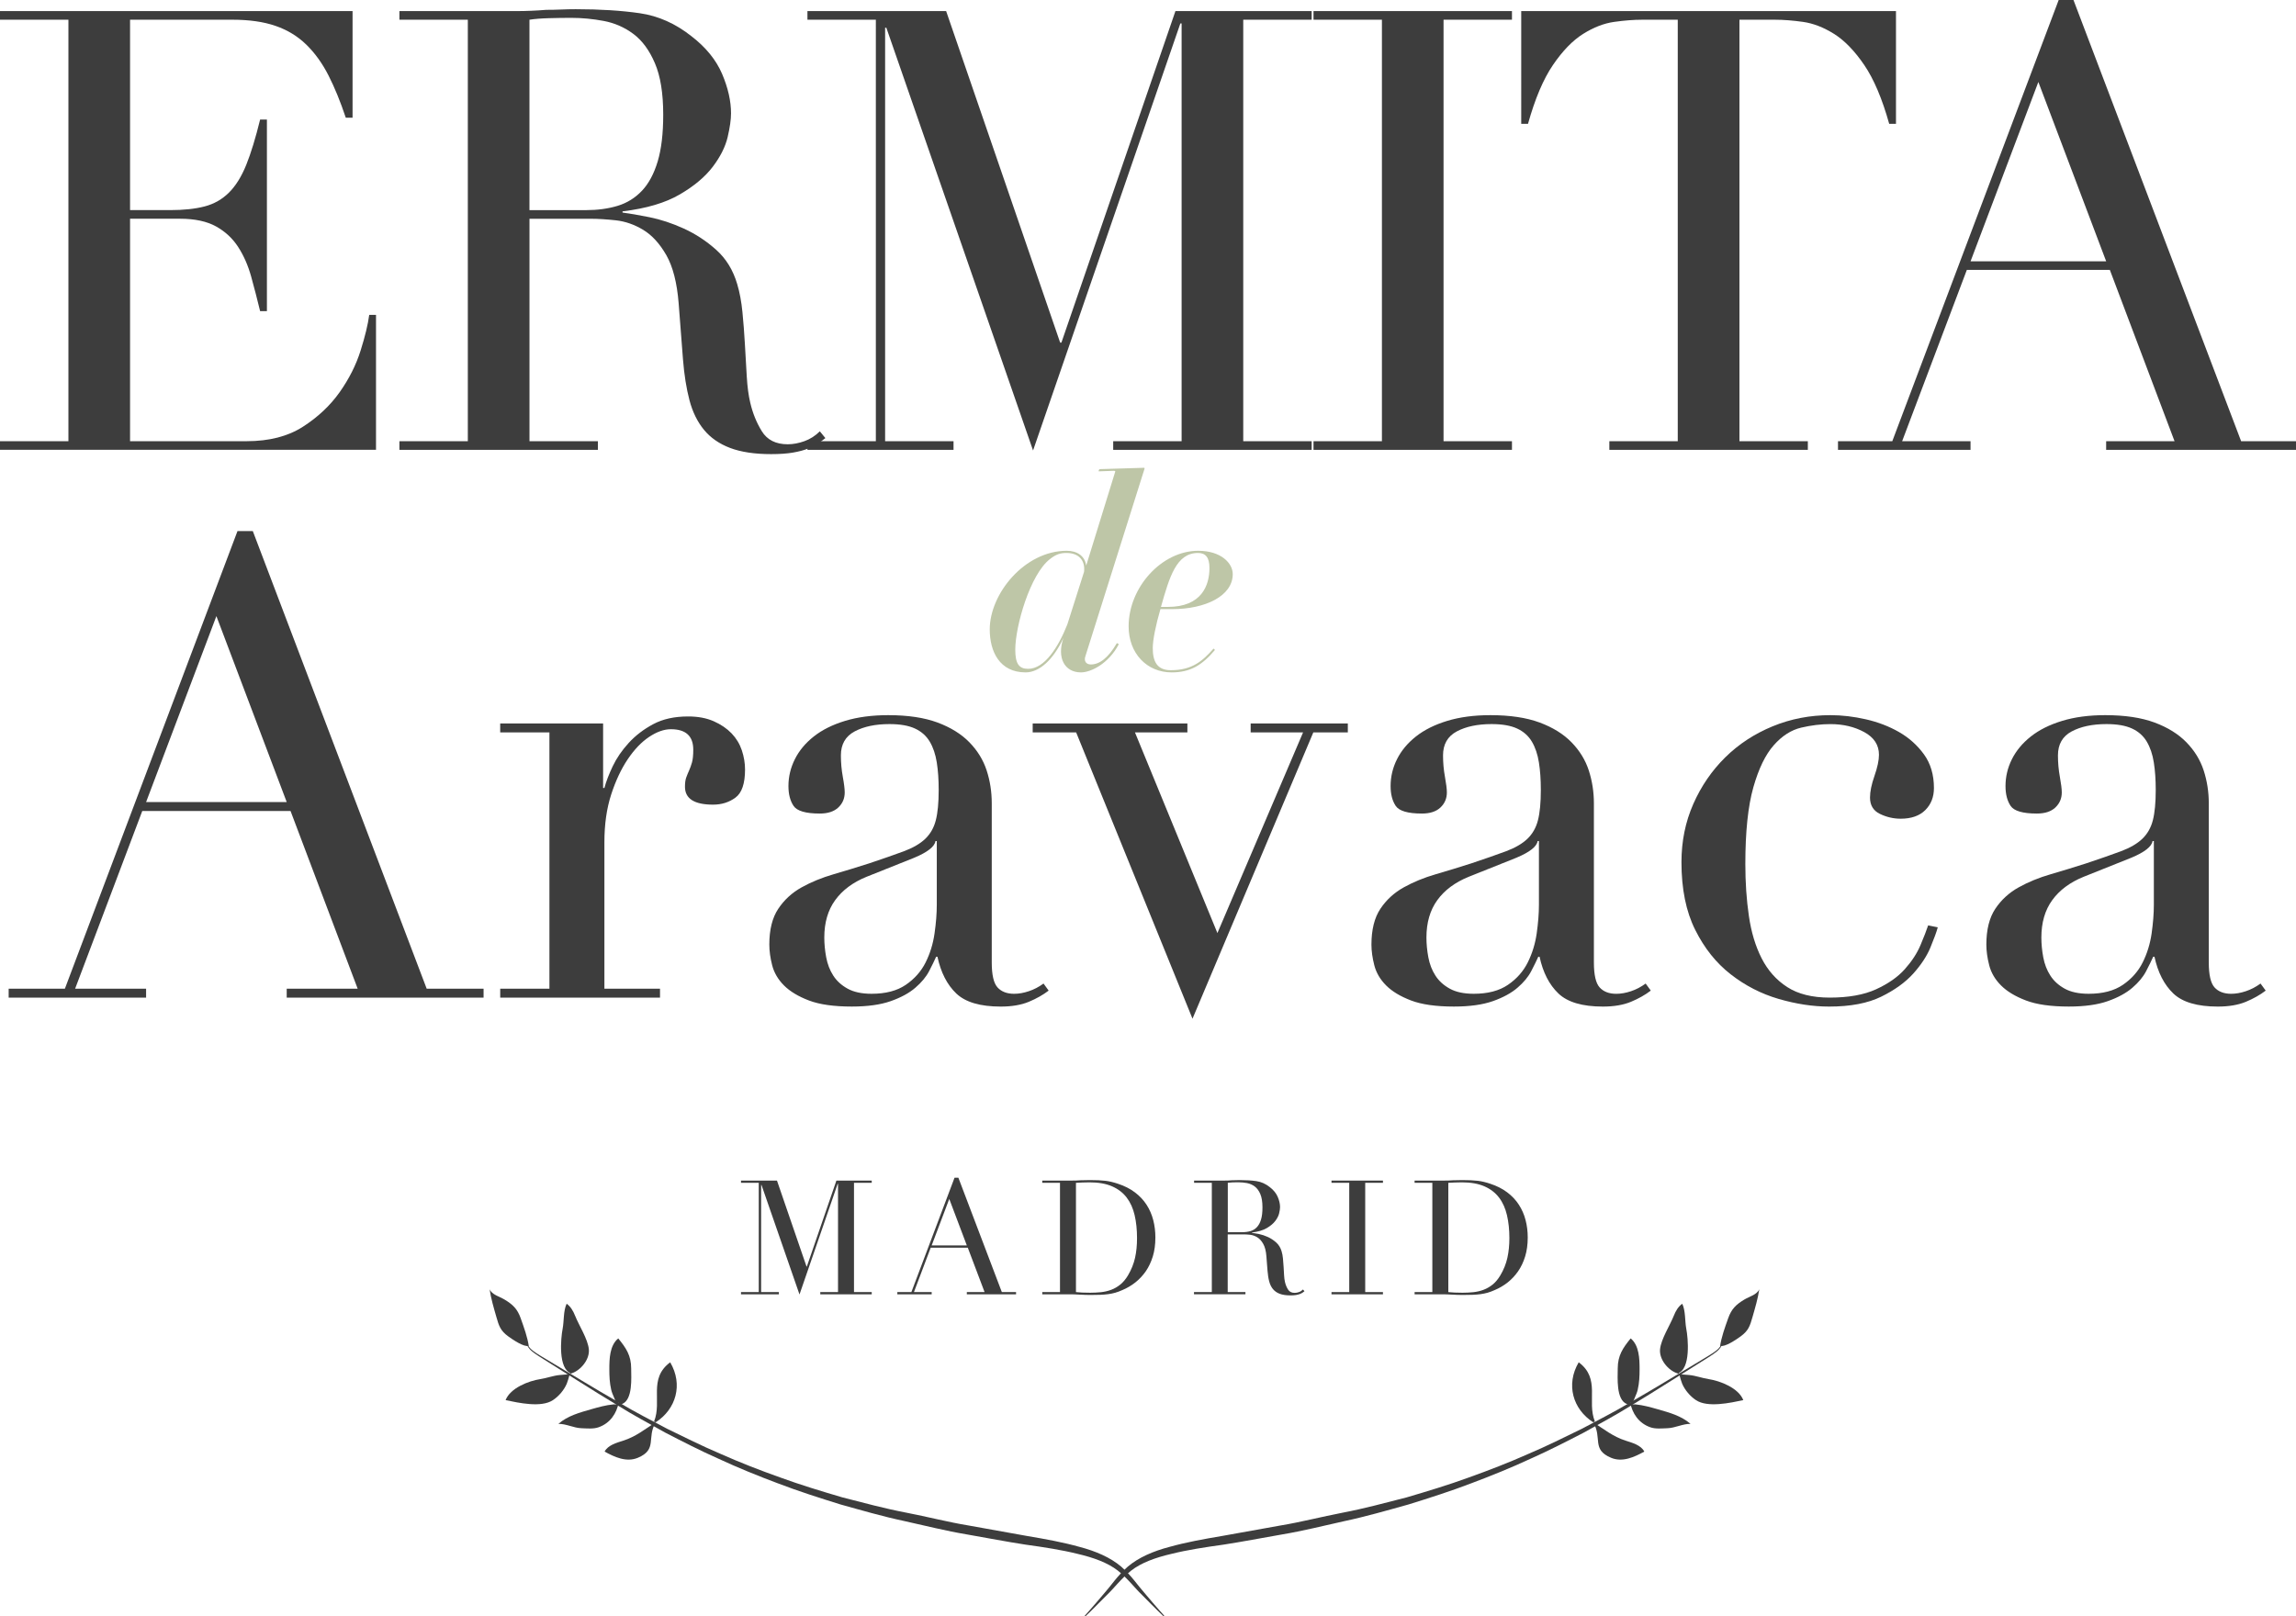 <?xml version="1.0" encoding="utf-8"?>
<!-- Generator: Adobe Illustrator 16.0.0, SVG Export Plug-In . SVG Version: 6.00 Build 0)  -->
<!DOCTYPE svg PUBLIC "-//W3C//DTD SVG 1.1//EN" "http://www.w3.org/Graphics/SVG/1.1/DTD/svg11.dtd">
<svg version="1.1" id="Layer_1" xmlns="http://www.w3.org/2000/svg" xmlns:xlink="http://www.w3.org/1999/xlink" x="0px" y="0px"
	 width="125.179px" height="88.146px" viewBox="0 0 125.179 88.146" enable-background="new 0 0 125.179 88.146"
	 xml:space="preserve">
<g>
	<path fill="#3D3D3D" d="M0,24.062h3.73V1.076H0V0.605h19.222v5.813h-0.37c-0.292-0.874-0.605-1.642-0.941-2.302
		s-0.739-1.221-1.21-1.681c-0.47-0.459-1.031-0.801-1.68-1.024c-0.65-0.225-1.434-0.336-2.353-0.336H7.091v10.383h2.184
		c0.739,0,1.366-0.066,1.882-0.201c0.515-0.135,0.958-0.387,1.328-0.756s0.683-0.873,0.941-1.512
		c0.257-0.639,0.509-1.463,0.756-2.471h0.37v10.451h-0.37c-0.157-0.649-0.319-1.277-0.487-1.882
		c-0.168-0.604-0.403-1.143-0.706-1.612c-0.302-0.471-0.706-0.846-1.209-1.127c-0.504-0.279-1.16-0.42-1.966-0.42H7.091v12.132
		h6.351c1.232,0,2.257-0.263,3.075-0.79c0.817-0.525,1.484-1.153,2-1.881c0.515-0.729,0.896-1.484,1.143-2.27
		c0.246-0.783,0.403-1.433,0.47-1.948h0.37v7.359H0V24.062z"/>
	<path fill="#3D3D3D" d="M21.776,24.062h3.73V1.076h-3.73V0.605h6.385c0.269,0,0.538-0.006,0.807-0.018
		c0.269-0.011,0.538-0.027,0.807-0.05c0.269,0,0.538-0.005,0.807-0.017c0.269-0.012,0.538-0.018,0.806-0.018
		c1.322,0,2.487,0.073,3.495,0.219c1.008,0.146,1.95,0.566,2.823,1.26c0.784,0.605,1.338,1.289,1.664,2.051
		c0.324,0.762,0.486,1.479,0.486,2.15c0,0.336-0.062,0.768-0.184,1.294c-0.124,0.526-0.393,1.064-0.807,1.612
		c-0.416,0.55-1.015,1.055-1.799,1.513c-0.784,0.46-1.826,0.769-3.125,0.925v0.066c0.358,0.045,0.845,0.129,1.462,0.252
		c0.616,0.124,1.243,0.331,1.882,0.622c0.639,0.292,1.227,0.678,1.764,1.159c0.538,0.482,0.919,1.104,1.143,1.865
		c0.135,0.449,0.23,0.958,0.286,1.529s0.101,1.159,0.135,1.764c0.033,0.605,0.067,1.188,0.101,1.748
		c0.033,0.561,0.096,1.031,0.186,1.412c0.134,0.582,0.346,1.108,0.638,1.578c0.291,0.471,0.762,0.707,1.411,0.707
		c0.291,0,0.594-0.057,0.908-0.169c0.312-0.112,0.593-0.29,0.84-0.538l0.303,0.37c-0.113,0.09-0.241,0.185-0.387,0.286
		c-0.146,0.101-0.331,0.196-0.555,0.285c-0.225,0.09-0.499,0.162-0.823,0.219c-0.325,0.056-0.723,0.084-1.192,0.084
		c-0.896,0-1.643-0.112-2.235-0.336c-0.594-0.225-1.07-0.555-1.429-0.992c-0.358-0.436-0.621-0.975-0.789-1.612
		c-0.168-0.639-0.286-1.384-0.354-2.235L37,16.534c-0.09-1.12-0.314-1.993-0.672-2.621c-0.359-0.627-0.779-1.087-1.26-1.378
		c-0.482-0.291-0.98-0.465-1.496-0.521c-0.516-0.055-0.963-0.084-1.344-0.084h-3.36v12.132h3.73v0.471H21.776V24.062z
		 M28.867,11.459h3.091c0.627,0,1.198-0.078,1.714-0.234c0.515-0.156,0.958-0.432,1.328-0.823s0.655-0.925,0.857-1.597
		s0.302-1.523,0.302-2.554c0-1.165-0.151-2.101-0.454-2.806c-0.302-0.706-0.694-1.238-1.176-1.597s-1.02-0.593-1.613-0.706
		c-0.594-0.111-1.182-0.168-1.764-0.168c-0.403,0-0.812,0.006-1.227,0.018c-0.415,0.011-0.768,0.039-1.059,0.084V11.459z"/>
	<path fill="#3D3D3D" d="M44.022,24.062h3.73V1.076h-3.73V0.605h7.562l6.217,18.08h0.067l6.217-18.08h7.427v0.471h-3.73v22.985h3.73
		v0.471h-10.82v-0.471h3.73V1.277h-0.068l-8.031,23.289L48.324,1.513h-0.067v22.549h3.73v0.471h-7.965V24.062z"/>
	<path fill="#3D3D3D" d="M71.613,24.062h3.73V1.076h-3.73V0.605h10.82v0.471h-3.73v22.985h3.73v0.471h-10.82V24.062z"/>
	<path fill="#3D3D3D" d="M87.742,24.062h3.73V1.076h-1.949c-0.448,0-0.952,0.039-1.512,0.117c-0.561,0.078-1.126,0.297-1.697,0.655
		s-1.121,0.924-1.646,1.696c-0.527,0.773-0.98,1.844-1.361,3.21h-0.369V0.605h20.432v6.149H103c-0.381-1.366-0.836-2.437-1.361-3.21
		c-0.527-0.772-1.075-1.338-1.646-1.696c-0.572-0.358-1.138-0.577-1.697-0.655c-0.561-0.078-1.064-0.117-1.512-0.117h-1.949v22.985
		h3.729v0.471H87.742V24.062z"/>
	<path fill="#3D3D3D" d="M100.21,24.062h2.958L112.24,0h0.807l9.141,24.062h2.991v0.471h-10.351v-0.471h3.73l-3.528-9.343h-7.797
		l-3.528,9.343h3.73v0.471h-7.226V24.062z M111.132,4.47l-3.696,9.779h7.393L111.132,4.47z"/>
	<path fill="#3D3D3D" d="M0.472,53.916h3.066l9.41-24.953h0.836l9.479,24.953h3.102v0.488H15.632v-0.488H19.5l-3.659-9.688H7.756
		l-3.66,9.688h3.869v0.488H0.472V53.916z M11.798,33.598L7.965,43.74h7.667L11.798,33.598z"/>
	<path fill="#3D3D3D" d="M27.271,53.916h2.684V39.941h-2.684v-0.488h5.611v3.52h0.07c0.092-0.348,0.244-0.743,0.453-1.185
		c0.209-0.44,0.499-0.865,0.871-1.272c0.372-0.406,0.819-0.749,1.342-1.027c0.523-0.279,1.155-0.418,1.899-0.418
		c0.534,0,0.998,0.086,1.395,0.261c0.395,0.175,0.719,0.396,0.975,0.662c0.256,0.268,0.441,0.575,0.559,0.924
		c0.115,0.349,0.174,0.696,0.174,1.046c0,0.766-0.174,1.277-0.523,1.533c-0.348,0.256-0.754,0.383-1.219,0.383
		c-1.023,0-1.533-0.324-1.533-0.976c0-0.209,0.022-0.378,0.069-0.505c0.046-0.128,0.099-0.256,0.157-0.384
		c0.057-0.128,0.109-0.272,0.156-0.436s0.07-0.396,0.07-0.697c0-0.743-0.407-1.115-1.221-1.115c-0.372,0-0.767,0.14-1.185,0.419
		c-0.418,0.278-0.808,0.686-1.167,1.219c-0.36,0.535-0.662,1.18-0.906,1.935c-0.244,0.755-0.366,1.62-0.366,2.597v7.98h3.032v0.488
		h-8.712V53.916z"/>
	<path fill="#3D3D3D" d="M57.173,54.021c-0.302,0.232-0.662,0.436-1.08,0.61c-0.419,0.174-0.93,0.261-1.534,0.261
		c-1.115,0-1.922-0.238-2.422-0.714c-0.5-0.477-0.842-1.145-1.027-2.004h-0.07c-0.093,0.209-0.221,0.471-0.383,0.783
		c-0.163,0.314-0.413,0.616-0.75,0.906c-0.336,0.291-0.783,0.535-1.342,0.732c-0.557,0.197-1.266,0.296-2.125,0.296
		c-0.977,0-1.755-0.11-2.336-0.331c-0.58-0.221-1.033-0.493-1.358-0.818c-0.325-0.326-0.54-0.691-0.646-1.098
		c-0.104-0.406-0.156-0.785-0.156-1.133c0-0.813,0.162-1.465,0.488-1.952c0.324-0.487,0.749-0.876,1.271-1.167
		c0.523-0.291,1.104-0.529,1.742-0.715s1.284-0.383,1.935-0.592c0.767-0.256,1.399-0.477,1.899-0.662
		c0.5-0.187,0.889-0.413,1.168-0.68c0.278-0.268,0.471-0.604,0.574-1.012c0.105-0.406,0.157-0.958,0.157-1.654
		c0-0.559-0.034-1.058-0.104-1.499s-0.197-0.819-0.383-1.133c-0.187-0.313-0.453-0.552-0.803-0.714
		c-0.348-0.162-0.812-0.244-1.394-0.244c-0.767,0-1.399,0.134-1.899,0.4c-0.5,0.268-0.749,0.703-0.749,1.307
		c0,0.396,0.034,0.785,0.104,1.168s0.104,0.668,0.104,0.854c0,0.326-0.116,0.599-0.349,0.819s-0.569,0.331-1.01,0.331
		c-0.768,0-1.244-0.14-1.43-0.418c-0.186-0.279-0.279-0.639-0.279-1.08c0-0.512,0.117-1,0.35-1.465
		c0.231-0.464,0.574-0.877,1.027-1.236c0.453-0.36,1.022-0.645,1.708-0.854C46.758,39.104,47.543,39,48.426,39
		c1.068,0,1.963,0.134,2.684,0.4c0.72,0.268,1.301,0.628,1.742,1.08c0.441,0.453,0.755,0.965,0.941,1.534
		c0.186,0.569,0.278,1.167,0.278,1.795v8.677c0,0.675,0.104,1.128,0.313,1.359c0.209,0.232,0.512,0.35,0.906,0.35
		c0.256,0,0.523-0.047,0.802-0.141c0.278-0.092,0.546-0.231,0.802-0.418L57.173,54.021z M51.074,45.865h-0.07
		c-0.047,0.303-0.43,0.604-1.149,0.906l-2.614,1.045c-0.743,0.303-1.312,0.727-1.707,1.273c-0.396,0.545-0.593,1.225-0.593,2.038
		c0,0.349,0.035,0.709,0.104,1.08c0.07,0.372,0.197,0.703,0.384,0.993c0.186,0.291,0.446,0.529,0.784,0.715
		c0.336,0.186,0.771,0.279,1.307,0.279c0.767,0,1.389-0.163,1.864-0.488s0.837-0.732,1.081-1.221
		c0.244-0.487,0.406-1.016,0.487-1.585s0.122-1.086,0.122-1.551V45.865z"/>
	<path fill="#3D3D3D" d="M56.302,39.453h8.435v0.488h-2.858l4.495,10.942l4.67-10.942h-2.857v-0.488h5.297v0.488h-1.881
		l-6.587,15.612l-6.343-15.612h-2.37V39.453z"/>
	<path fill="#3D3D3D" d="M90.002,54.021c-0.303,0.232-0.662,0.436-1.08,0.61c-0.419,0.174-0.93,0.261-1.534,0.261
		c-1.115,0-1.923-0.238-2.422-0.714c-0.5-0.477-0.843-1.145-1.028-2.004h-0.069c-0.093,0.209-0.222,0.471-0.384,0.783
		c-0.162,0.314-0.412,0.616-0.749,0.906c-0.337,0.291-0.784,0.535-1.342,0.732s-1.267,0.296-2.126,0.296
		c-0.976,0-1.754-0.11-2.335-0.331s-1.034-0.493-1.358-0.818c-0.326-0.326-0.541-0.691-0.646-1.098s-0.157-0.785-0.157-1.133
		c0-0.813,0.163-1.465,0.488-1.952s0.75-0.876,1.272-1.167s1.103-0.529,1.742-0.715c0.639-0.186,1.284-0.383,1.935-0.592
		c0.767-0.256,1.399-0.477,1.898-0.662c0.5-0.187,0.889-0.413,1.168-0.68c0.279-0.268,0.471-0.604,0.575-1.012
		c0.104-0.406,0.157-0.958,0.157-1.654c0-0.559-0.035-1.058-0.105-1.499c-0.069-0.441-0.197-0.819-0.383-1.133
		s-0.453-0.552-0.802-0.714s-0.813-0.244-1.394-0.244c-0.768,0-1.4,0.134-1.899,0.4c-0.5,0.268-0.749,0.703-0.749,1.307
		c0,0.396,0.034,0.785,0.104,1.168c0.07,0.383,0.105,0.668,0.105,0.854c0,0.326-0.117,0.599-0.349,0.819
		c-0.233,0.221-0.569,0.331-1.011,0.331c-0.767,0-1.243-0.14-1.43-0.418c-0.186-0.279-0.278-0.639-0.278-1.08
		c0-0.512,0.116-1,0.349-1.465c0.232-0.464,0.575-0.877,1.028-1.236c0.453-0.36,1.022-0.645,1.708-0.854
		C79.587,39.104,80.371,39,81.254,39c1.068,0,1.963,0.134,2.684,0.4c0.721,0.268,1.301,0.628,1.742,1.08
		c0.441,0.453,0.756,0.965,0.941,1.534S86.9,43.182,86.9,43.81v8.677c0,0.675,0.104,1.128,0.312,1.359
		c0.21,0.232,0.512,0.35,0.906,0.35c0.256,0,0.523-0.047,0.803-0.141c0.278-0.092,0.545-0.231,0.801-0.418L90.002,54.021z
		 M83.902,45.865h-0.069c-0.047,0.303-0.431,0.604-1.149,0.906l-2.614,1.045c-0.743,0.303-1.313,0.727-1.708,1.273
		c-0.395,0.545-0.592,1.225-0.592,2.038c0,0.349,0.035,0.709,0.104,1.08c0.07,0.372,0.197,0.703,0.385,0.993
		c0.186,0.291,0.446,0.529,0.783,0.715s0.772,0.279,1.307,0.279c0.768,0,1.389-0.163,1.865-0.488
		c0.476-0.325,0.836-0.732,1.08-1.221c0.244-0.487,0.406-1.016,0.488-1.585c0.08-0.569,0.121-1.086,0.121-1.551V45.865z"/>
	<path fill="#3D3D3D" d="M105.648,50.57c-0.068,0.256-0.203,0.622-0.4,1.098c-0.197,0.477-0.512,0.953-0.94,1.43
		c-0.431,0.476-1.011,0.895-1.743,1.254c-0.731,0.359-1.678,0.54-2.84,0.54c-0.883,0-1.801-0.14-2.754-0.418
		c-0.952-0.278-1.823-0.726-2.613-1.342c-0.79-0.615-1.435-1.423-1.934-2.423c-0.5-0.998-0.75-2.229-0.75-3.693
		c0-1.139,0.215-2.195,0.645-3.172c0.43-0.975,1.012-1.823,1.743-2.543c0.731-0.721,1.591-1.284,2.579-1.691
		C97.627,39.203,98.68,39,99.795,39c0.627,0,1.271,0.076,1.934,0.227c0.662,0.151,1.266,0.383,1.812,0.697
		c0.545,0.313,0.998,0.721,1.359,1.22c0.359,0.499,0.539,1.109,0.539,1.829c0,0.488-0.156,0.889-0.47,1.203
		c-0.313,0.312-0.761,0.471-1.342,0.471c-0.396,0-0.772-0.088-1.133-0.262c-0.36-0.175-0.54-0.471-0.54-0.889
		c0-0.326,0.081-0.721,0.244-1.186c0.162-0.465,0.244-0.848,0.244-1.15c0-0.533-0.268-0.945-0.803-1.236
		c-0.534-0.291-1.149-0.436-1.846-0.436c-0.512,0-1.041,0.064-1.586,0.191c-0.547,0.128-1.046,0.447-1.499,0.959
		c-0.453,0.511-0.825,1.277-1.115,2.299c-0.29,1.023-0.436,2.418-0.436,4.183c0,0.999,0.063,1.94,0.192,2.823
		c0.127,0.883,0.359,1.654,0.696,2.317c0.337,0.662,0.802,1.185,1.394,1.567c0.593,0.384,1.365,0.576,2.318,0.576
		c1.021,0,1.864-0.151,2.526-0.453c0.662-0.303,1.185-0.668,1.568-1.098s0.667-0.865,0.854-1.308c0.187-0.44,0.325-0.802,0.419-1.08
		L105.648,50.57z"/>
	<path fill="#3D3D3D" d="M123.527,54.021c-0.303,0.232-0.662,0.436-1.08,0.61c-0.419,0.174-0.93,0.261-1.534,0.261
		c-1.115,0-1.923-0.238-2.422-0.714c-0.5-0.477-0.843-1.145-1.028-2.004h-0.069c-0.093,0.209-0.222,0.471-0.384,0.783
		c-0.162,0.314-0.412,0.616-0.749,0.906c-0.337,0.291-0.784,0.535-1.342,0.732s-1.267,0.296-2.126,0.296
		c-0.976,0-1.754-0.11-2.335-0.331s-1.034-0.493-1.358-0.818c-0.326-0.326-0.541-0.691-0.646-1.098s-0.157-0.785-0.157-1.133
		c0-0.813,0.163-1.465,0.488-1.952s0.75-0.876,1.272-1.167s1.103-0.529,1.742-0.715c0.639-0.186,1.284-0.383,1.935-0.592
		c0.767-0.256,1.399-0.477,1.898-0.662c0.5-0.187,0.889-0.413,1.168-0.68c0.279-0.268,0.471-0.604,0.575-1.012
		c0.104-0.406,0.157-0.958,0.157-1.654c0-0.559-0.035-1.058-0.105-1.499c-0.069-0.441-0.197-0.819-0.383-1.133
		s-0.453-0.552-0.802-0.714s-0.813-0.244-1.394-0.244c-0.768,0-1.4,0.134-1.899,0.4c-0.5,0.268-0.749,0.703-0.749,1.307
		c0,0.396,0.034,0.785,0.104,1.168c0.07,0.383,0.105,0.668,0.105,0.854c0,0.326-0.117,0.599-0.349,0.819
		c-0.233,0.221-0.569,0.331-1.011,0.331c-0.767,0-1.243-0.14-1.43-0.418c-0.186-0.279-0.278-0.639-0.278-1.08
		c0-0.512,0.116-1,0.349-1.465c0.232-0.464,0.575-0.877,1.028-1.236c0.453-0.36,1.022-0.645,1.708-0.854
		c0.685-0.209,1.469-0.313,2.352-0.313c1.068,0,1.963,0.134,2.684,0.4c0.721,0.268,1.301,0.628,1.742,1.08
		c0.441,0.453,0.756,0.965,0.941,1.534s0.279,1.167,0.279,1.795v8.677c0,0.675,0.104,1.128,0.312,1.359
		c0.21,0.232,0.512,0.35,0.906,0.35c0.256,0,0.523-0.047,0.803-0.141c0.278-0.092,0.545-0.231,0.801-0.418L123.527,54.021z
		 M117.428,45.865h-0.069c-0.047,0.303-0.431,0.604-1.149,0.906l-2.614,1.045c-0.743,0.303-1.313,0.727-1.708,1.273
		c-0.395,0.545-0.592,1.225-0.592,2.038c0,0.349,0.035,0.709,0.104,1.08c0.07,0.372,0.197,0.703,0.385,0.993
		c0.186,0.291,0.446,0.529,0.783,0.715s0.772,0.279,1.307,0.279c0.768,0,1.389-0.163,1.865-0.488
		c0.476-0.325,0.836-0.732,1.08-1.221c0.244-0.487,0.406-1.016,0.488-1.585c0.08-0.569,0.121-1.086,0.121-1.551V45.865z"/>
	<path fill="#3D3D3D" d="M40.4,70.462h0.968v-5.96H40.4v-0.121h1.961l1.611,4.688h0.018l1.611-4.688h1.926v0.121h-0.967v5.96h0.967
		v0.122h-2.805v-0.122h0.967v-5.907h-0.018l-2.082,6.038l-2.074-5.978h-0.018v5.847h0.968v0.122H40.4V70.462z"/>
	<path fill="#3D3D3D" d="M48.922,70.462h0.767l2.353-6.238h0.209l2.37,6.238h0.775v0.122h-2.684v-0.122h0.968l-0.916-2.422h-2.021
		l-0.914,2.422h0.967v0.122h-1.873V70.462z M51.754,65.383l-0.959,2.535h1.917L51.754,65.383z"/>
	<path fill="#3D3D3D" d="M56.824,70.462h0.967v-5.96h-0.967v-0.121h1.621c0.081,0,0.162-0.002,0.244-0.004
		c0.08-0.004,0.162-0.008,0.243-0.014c0.081,0,0.163-0.002,0.244-0.004c0.081-0.004,0.163-0.005,0.244-0.005
		c0.174,0,0.329,0.003,0.466,0.009s0.264,0.016,0.383,0.03s0.232,0.035,0.34,0.062c0.107,0.025,0.223,0.059,0.345,0.1
		c0.354,0.117,0.661,0.271,0.919,0.467c0.259,0.194,0.471,0.42,0.637,0.675c0.165,0.256,0.287,0.534,0.365,0.837
		c0.078,0.302,0.117,0.618,0.117,0.949c0,0.383-0.046,0.728-0.139,1.032c-0.094,0.306-0.221,0.575-0.383,0.811
		c-0.163,0.235-0.354,0.438-0.571,0.61c-0.218,0.171-0.452,0.309-0.701,0.413c-0.14,0.063-0.272,0.113-0.396,0.148
		c-0.125,0.034-0.253,0.061-0.384,0.078s-0.273,0.029-0.432,0.035c-0.156,0.005-0.336,0.009-0.539,0.009
		c-0.088,0-0.181-0.002-0.279-0.005s-0.197-0.007-0.297-0.013c-0.098-0.006-0.195-0.01-0.291-0.014
		c-0.096-0.002-0.188-0.004-0.274-0.004h-1.481V70.462z M58.662,70.462c0.1,0.012,0.214,0.021,0.345,0.026s0.274,0.009,0.431,0.009
		c0.198,0,0.395-0.011,0.589-0.03c0.194-0.021,0.38-0.064,0.558-0.131c0.177-0.066,0.342-0.162,0.496-0.287s0.292-0.289,0.414-0.493
		c0.186-0.313,0.314-0.634,0.388-0.962s0.108-0.688,0.108-1.076c0-0.459-0.043-0.876-0.13-1.25
		c-0.087-0.375-0.231-0.695-0.432-0.959s-0.466-0.469-0.797-0.614s-0.741-0.218-1.229-0.218c-0.146,0-0.277,0.003-0.396,0.009
		s-0.233,0.012-0.345,0.017V70.462z"/>
	<path fill="#3D3D3D" d="M65.102,70.462h0.967v-5.96h-0.967v-0.121h1.655c0.069,0,0.14-0.002,0.209-0.004
		c0.069-0.004,0.14-0.008,0.209-0.014c0.069,0,0.14-0.002,0.209-0.004c0.069-0.004,0.14-0.005,0.209-0.005
		c0.343,0,0.646,0.019,0.906,0.057s0.505,0.147,0.731,0.327c0.203,0.156,0.348,0.334,0.432,0.531s0.127,0.383,0.127,0.558
		c0,0.087-0.017,0.198-0.049,0.335c-0.031,0.137-0.102,0.276-0.209,0.418c-0.107,0.143-0.263,0.273-0.466,0.393
		c-0.204,0.119-0.474,0.199-0.81,0.24v0.017c0.092,0.012,0.219,0.034,0.379,0.065c0.159,0.032,0.322,0.086,0.487,0.161
		s0.317,0.176,0.458,0.301c0.139,0.125,0.237,0.286,0.295,0.483c0.035,0.116,0.061,0.248,0.074,0.396
		c0.016,0.148,0.027,0.301,0.035,0.457c0.009,0.157,0.018,0.309,0.026,0.453c0.009,0.146,0.024,0.268,0.048,0.366
		c0.035,0.151,0.09,0.288,0.166,0.409c0.075,0.123,0.197,0.184,0.365,0.184c0.076,0,0.154-0.015,0.235-0.044
		c0.081-0.028,0.153-0.075,0.218-0.14l0.078,0.096c-0.029,0.023-0.062,0.049-0.1,0.074c-0.038,0.026-0.086,0.051-0.145,0.074
		c-0.058,0.023-0.129,0.042-0.213,0.057s-0.188,0.021-0.309,0.021c-0.232,0-0.426-0.029-0.58-0.087s-0.277-0.144-0.37-0.257
		s-0.161-0.252-0.204-0.418c-0.045-0.166-0.074-0.359-0.092-0.58l-0.062-0.793c-0.022-0.289-0.081-0.516-0.175-0.679
		c-0.092-0.163-0.201-0.282-0.326-0.357s-0.254-0.12-0.388-0.136c-0.134-0.014-0.249-0.021-0.349-0.021h-0.871v3.146h0.967v0.122
		h-2.805V70.462z M66.939,67.195h0.802c0.163,0,0.311-0.021,0.444-0.062c0.133-0.04,0.248-0.112,0.344-0.214s0.17-0.239,0.223-0.414
		c0.053-0.174,0.078-0.395,0.078-0.662c0-0.301-0.039-0.544-0.117-0.727c-0.078-0.184-0.181-0.321-0.305-0.414
		c-0.125-0.093-0.266-0.154-0.419-0.184c-0.153-0.028-0.306-0.043-0.457-0.043c-0.104,0-0.211,0.002-0.318,0.004
		c-0.107,0.004-0.198,0.011-0.274,0.021V67.195z"/>
	<path fill="#3D3D3D" d="M72.594,70.462h0.967v-5.96h-0.967v-0.121h2.805v0.121h-0.967v5.96h0.967v0.122h-2.805V70.462z"/>
	<path fill="#3D3D3D" d="M77.124,70.462h0.968v-5.96h-0.968v-0.121h1.62c0.082,0,0.163-0.002,0.244-0.004
		c0.082-0.004,0.163-0.008,0.244-0.014c0.082,0,0.162-0.002,0.244-0.004c0.081-0.004,0.162-0.005,0.244-0.005
		c0.174,0,0.33,0.003,0.466,0.009c0.137,0.006,0.265,0.016,0.384,0.03s0.232,0.035,0.34,0.062c0.107,0.025,0.222,0.059,0.344,0.1
		c0.354,0.117,0.66,0.271,0.919,0.467c0.259,0.194,0.471,0.42,0.636,0.675c0.166,0.256,0.288,0.534,0.366,0.837
		c0.079,0.302,0.118,0.618,0.118,0.949c0,0.383-0.047,0.728-0.14,1.032c-0.093,0.306-0.221,0.575-0.384,0.811
		c-0.162,0.235-0.353,0.438-0.57,0.61c-0.218,0.171-0.451,0.309-0.701,0.413c-0.14,0.063-0.271,0.113-0.396,0.148
		c-0.125,0.034-0.253,0.061-0.383,0.078c-0.131,0.018-0.275,0.029-0.432,0.035c-0.157,0.005-0.338,0.009-0.541,0.009
		c-0.086,0-0.18-0.002-0.278-0.005s-0.197-0.007-0.296-0.013c-0.1-0.006-0.196-0.01-0.292-0.014
		c-0.097-0.002-0.188-0.004-0.274-0.004h-1.481V70.462z M78.963,70.462c0.098,0.012,0.213,0.021,0.344,0.026
		s0.274,0.009,0.432,0.009c0.197,0,0.393-0.011,0.588-0.03c0.194-0.021,0.381-0.064,0.558-0.131s0.343-0.162,0.497-0.287
		c0.153-0.125,0.291-0.289,0.413-0.493c0.187-0.313,0.315-0.634,0.388-0.962s0.109-0.688,0.109-1.076
		c0-0.459-0.044-0.876-0.131-1.25c-0.088-0.375-0.23-0.695-0.432-0.959c-0.2-0.264-0.466-0.469-0.797-0.614s-0.74-0.218-1.229-0.218
		c-0.146,0-0.277,0.003-0.396,0.009s-0.234,0.012-0.344,0.017V70.462z"/>
</g>
<g>
	<path fill="#3D3D3D" d="M28.781,73.342c0,0,0.052,0.148,0.273,0.317c0.217,0.172,0.581,0.374,1.029,0.647
		c0.905,0.533,2.182,1.329,3.743,2.223c0.775,0.463,1.642,0.906,2.551,1.389c0.927,0.451,1.897,0.938,2.933,1.377
		c1.025,0.456,2.108,0.879,3.219,1.273c1.107,0.406,2.253,0.752,3.401,1.09c1.164,0.299,2.308,0.608,3.474,0.831
		c1.16,0.224,2.291,0.519,3.398,0.7c1.105,0.198,2.173,0.391,3.186,0.572c1.015,0.17,1.99,0.349,2.869,0.596
		c0.883,0.232,1.678,0.574,2.267,1.073c0.577,0.507,0.918,1.043,1.271,1.435c0.677,0.805,1.081,1.248,1.081,1.248l-0.036,0.033
		c0,0-0.438-0.414-1.174-1.167c-0.381-0.36-0.772-0.89-1.32-1.328c-0.551-0.431-1.33-0.712-2.189-0.912
		c-0.863-0.216-1.816-0.362-2.844-0.505c-1.021-0.156-2.097-0.365-3.211-0.559c-1.116-0.187-2.242-0.47-3.398-0.727
		c-1.154-0.244-2.326-0.584-3.482-0.906c-1.152-0.359-2.301-0.725-3.41-1.15c-1.111-0.416-2.193-0.857-3.218-1.333
		c-1.032-0.458-2.003-0.958-2.923-1.433c-0.904-0.505-1.768-0.969-2.531-1.446c-1.548-0.931-2.804-1.75-3.699-2.303
		c-0.443-0.283-0.8-0.49-1.022-0.673c-0.228-0.184-0.275-0.348-0.279-0.338L28.781,73.342z"/>
</g>
<path fill="#3D3D3D" d="M28.828,73.394c-0.26,0.077-0.851-0.323-1.125-0.522c-0.428-0.314-0.504-0.579-0.643-1.062
	c-0.146-0.508-0.287-0.982-0.367-1.505c0.124,0.299,0.539,0.399,0.804,0.558c0.462,0.275,0.713,0.52,0.89,1.022
	c0.187,0.532,0.365,1.001,0.45,1.562"/>
<path fill="#3D3D3D" d="M31.152,74.896c-0.739-0.211-0.576-1.937-0.476-2.438c0.08-0.42,0.034-0.977,0.218-1.361
	c0.219,0.156,0.357,0.395,0.459,0.652c0.214,0.535,0.696,1.273,0.751,1.83C32.159,74.133,31.663,74.736,31.152,74.896
	c-0.229,0.071-0.399,0.065-0.634,0.088c-0.362,0.034-0.695,0.167-1.063,0.224c-0.627,0.094-1.638,0.486-1.889,1.146
	c0.71,0.148,1.942,0.424,2.58,0c0.318-0.209,0.603-0.544,0.754-0.896c0.109-0.261,0.145-0.594,0.308-0.825"/>
<path fill="#3D3D3D" d="M33.61,76.59c-0.039-0.23-0.226-0.532-0.287-0.803c-0.087-0.381-0.102-0.73-0.102-1.123
	c0-0.551,0.017-1.295,0.486-1.676c0.423,0.518,0.705,0.928,0.705,1.641c0,0.493,0.1,1.703-0.499,1.938
	c-0.126,0.049-0.342,0.01-0.481,0.021c-0.406,0.039-0.795,0.148-1.187,0.26c-0.639,0.183-1.298,0.359-1.801,0.801
	c0.426-0.008,0.831,0.223,1.255,0.237c0.298,0.01,0.66,0.05,0.942-0.054c0.617-0.219,0.979-0.74,1.097-1.373"/>
<path fill="#3D3D3D" d="M35.658,77.523c0.454-1.108-0.326-2.334,0.881-3.232c0.715,1.215,0.316,2.562-0.79,3.271
	c-0.6,0.385-1.084,0.783-1.77,1.002c-0.372,0.119-0.833,0.245-1.016,0.596c0.547,0.301,1.19,0.598,1.812,0.338
	c1.084-0.455,0.467-1.086,0.974-1.936"/>
<g>
	<path fill="#3D3D3D" d="M93.873,73.367c-0.004-0.01-0.051,0.154-0.278,0.338c-0.222,0.184-0.579,0.39-1.022,0.673
		c-0.895,0.553-2.15,1.374-3.698,2.304c-0.764,0.477-1.627,0.941-2.531,1.445c-0.92,0.475-1.891,0.975-2.923,1.434
		c-1.025,0.475-2.107,0.916-3.219,1.332c-1.108,0.426-2.258,0.792-3.409,1.15c-1.157,0.322-2.329,0.662-3.483,0.906
		c-1.156,0.257-2.281,0.54-3.398,0.727c-1.113,0.193-2.188,0.402-3.211,0.559c-1.026,0.143-1.98,0.289-2.844,0.505
		c-0.859,0.2-1.638,0.481-2.188,0.912c-0.549,0.438-0.939,0.968-1.321,1.329c-0.736,0.752-1.173,1.166-1.173,1.166l-0.036-0.033
		c0,0,0.404-0.443,1.082-1.248c0.352-0.391,0.691-0.928,1.27-1.435c0.589-0.499,1.383-0.841,2.267-1.073
		c0.879-0.247,1.854-0.426,2.868-0.596c1.014-0.182,2.081-0.374,3.186-0.572c1.107-0.182,2.239-0.477,3.399-0.7
		c1.165-0.223,2.31-0.532,3.474-0.831c1.147-0.338,2.294-0.684,3.401-1.089c1.11-0.396,2.192-0.818,3.218-1.274
		c1.035-0.438,2.006-0.926,2.934-1.377c0.908-0.482,1.775-0.926,2.551-1.387c1.561-0.895,2.838-1.691,3.743-2.225
		c0.448-0.273,0.812-0.476,1.028-0.647c0.222-0.169,0.273-0.317,0.273-0.317L93.873,73.367z"/>
</g>
<path fill="#3D3D3D" d="M93.784,73.394c0.259,0.077,0.851-0.323,1.125-0.522c0.427-0.314,0.503-0.579,0.642-1.062
	c0.145-0.508,0.287-0.982,0.367-1.505c-0.125,0.299-0.539,0.399-0.805,0.558c-0.463,0.275-0.713,0.52-0.89,1.022
	c-0.188,0.532-0.364,1.001-0.45,1.562"/>
<path fill="#3D3D3D" d="M91.459,74.896c0.739-0.211,0.576-1.937,0.477-2.438c-0.08-0.42-0.033-0.977-0.219-1.361
	c-0.219,0.156-0.357,0.395-0.459,0.652c-0.214,0.535-0.695,1.273-0.751,1.83C90.453,74.133,90.948,74.736,91.459,74.896
	c0.229,0.071,0.398,0.065,0.635,0.088c0.362,0.034,0.696,0.167,1.062,0.224c0.628,0.094,1.639,0.486,1.889,1.146
	c-0.709,0.148-1.942,0.424-2.58,0c-0.316-0.209-0.602-0.544-0.753-0.896c-0.108-0.261-0.146-0.594-0.309-0.825"/>
<path fill="#3D3D3D" d="M89.002,76.59c0.038-0.23,0.227-0.532,0.287-0.803c0.087-0.381,0.102-0.73,0.102-1.123
	c0-0.551-0.018-1.295-0.486-1.676c-0.422,0.518-0.705,0.928-0.705,1.641c0,0.493-0.1,1.703,0.498,1.938
	c0.127,0.049,0.343,0.01,0.482,0.021c0.405,0.039,0.795,0.148,1.186,0.26c0.64,0.183,1.299,0.359,1.802,0.801
	c-0.425-0.008-0.831,0.223-1.257,0.237c-0.297,0.01-0.659,0.05-0.941-0.054c-0.617-0.219-0.979-0.74-1.096-1.373"/>
<path fill="#3D3D3D" d="M86.956,77.523c-0.456-1.108,0.324-2.334-0.884-3.232c-0.715,1.215-0.316,2.562,0.791,3.271
	c0.6,0.385,1.084,0.783,1.769,1.002c0.372,0.119,0.834,0.245,1.017,0.596c-0.547,0.301-1.191,0.598-1.812,0.338
	c-1.083-0.455-0.466-1.086-0.974-1.936"/>
<g>
	<path fill="#BEC6A7" d="M59.176,35.787c-0.09,0.254,0.029,0.448,0.299,0.448c0.463,0,0.941-0.344,1.419-1.165l0.104,0.06
		c-0.553,1.061-1.523,1.538-2.062,1.538c-0.896,0-1.329-0.791-0.956-1.881c-0.553,1.194-1.314,1.881-2.062,1.881
		c-1.419,0-1.957-1.135-1.957-2.345c0-1.942,1.897-4.287,4.198-4.287c0.553,0,0.985,0.269,1.061,0.807l1.583-5.124
		c0.015-0.015-0.015-0.045-0.075-0.045l-0.82,0.03c-0.03,0,0.014-0.12,0.045-0.12l2.42-0.074c0.029,0,0.029,0.029,0.029,0.045
		L59.176,35.787z M58.145,30.155c-0.313,0-0.553,0.06-0.896,0.329c-1.09,0.836-1.896,3.675-1.896,4.944
		c0,0.776,0.209,1.046,0.702,1.046c0.896,0,1.644-1.18,2.136-2.42l0.912-2.869C59.176,30.559,58.816,30.155,58.145,30.155z"/>
	<path fill="#BEC6A7" d="M63.91,33.218h-0.643c-0.254,0.866-0.418,1.688-0.418,2.122c0,0.717,0.224,1.209,0.985,1.209
		c1.181,0,1.747-0.522,2.331-1.18l0.074,0.074c-0.702,0.837-1.345,1.225-2.36,1.225c-1.345,0-2.346-1.03-2.346-2.509
		c0-2.136,1.808-4.123,3.794-4.123c1.256,0,1.883,0.687,1.883,1.27C67.211,32.501,65.717,33.218,63.91,33.218z M65.314,30.155
		c-1.181,0-1.555,1.315-2.018,2.942h0.373c1.838,0,2.271-1.164,2.271-2.121C65.941,30.379,65.717,30.155,65.314,30.155z"/>
</g>
<g>
</g>
<g>
</g>
<g>
</g>
<g>
</g>
<g>
</g>
<g>
</g>
</svg>
